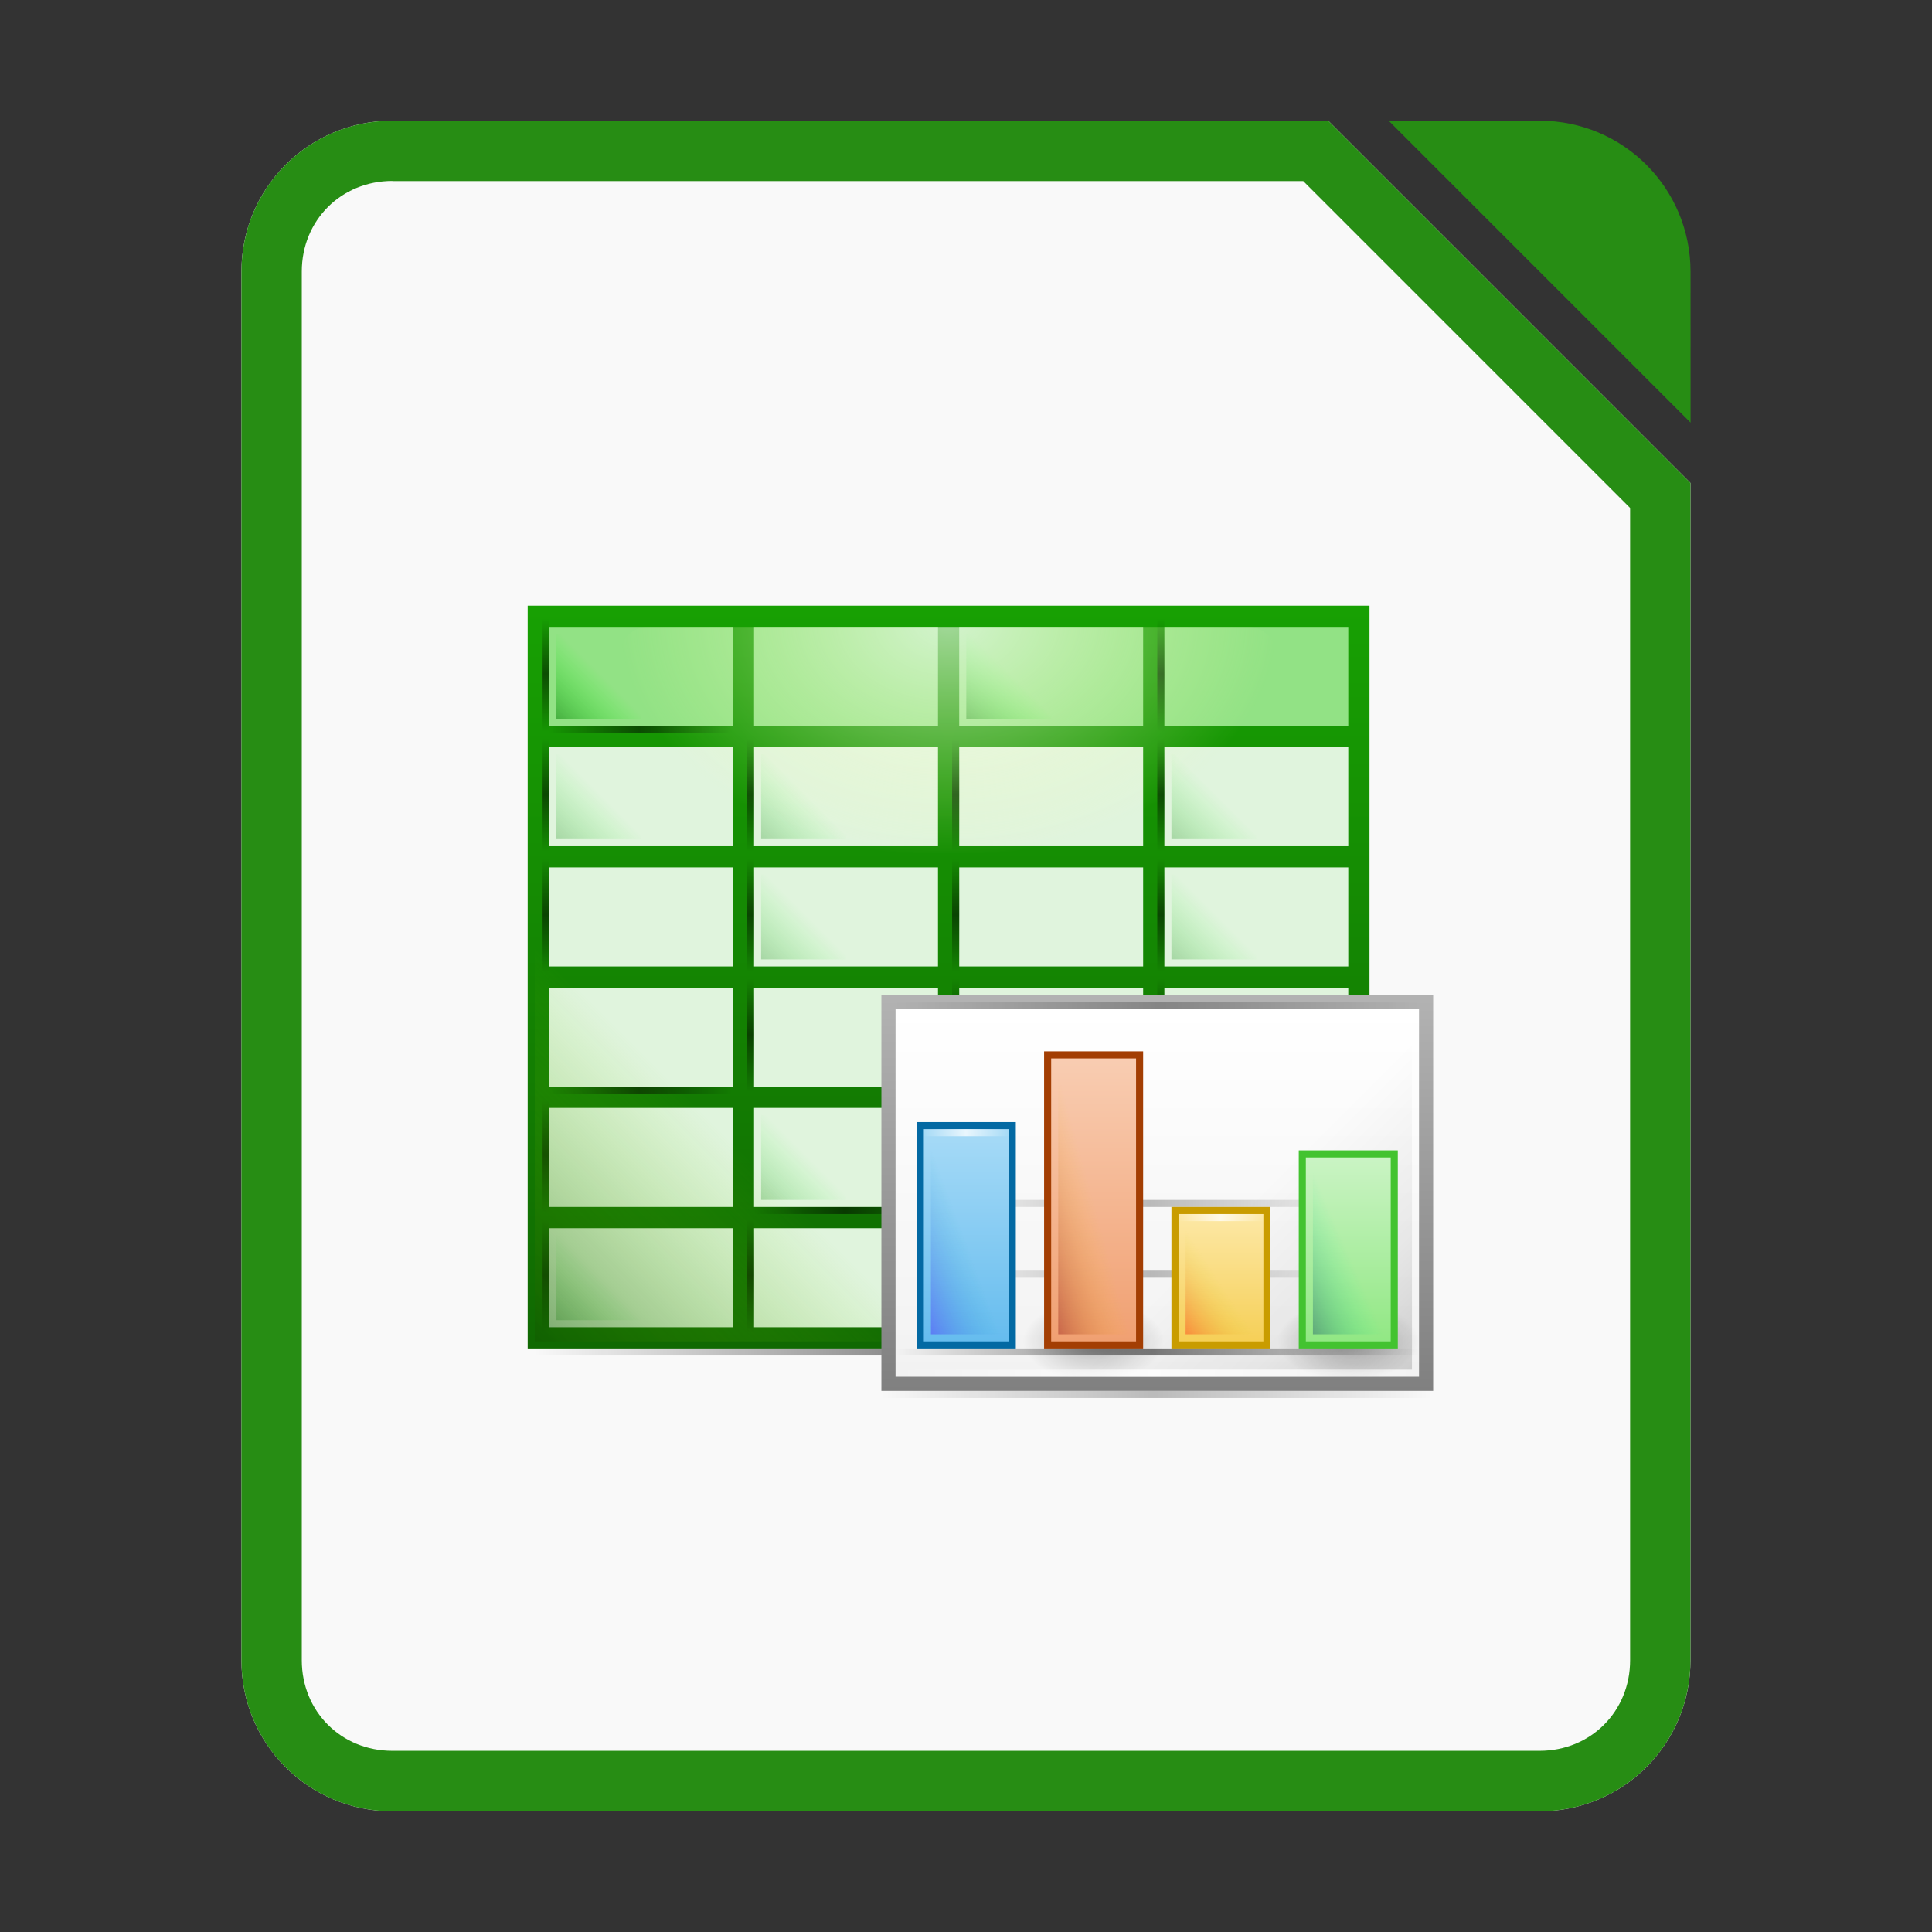<?xml version="1.0" encoding="UTF-8" standalone="no"?>
<svg
   xmlns:dc="http://purl.org/dc/elements/1.1/"
   xmlns:cc="http://creativecommons.org/ns#"
   xmlns:rdf="http://www.w3.org/1999/02/22-rdf-syntax-ns#"
   xmlns:svg="http://www.w3.org/2000/svg"
   xmlns="http://www.w3.org/2000/svg"
   xmlns:xlink="http://www.w3.org/1999/xlink"
   xmlns:sodipodi="http://sodipodi.sourceforge.net/DTD/sodipodi-0.dtd"
   xmlns:inkscape="http://www.inkscape.org/namespaces/inkscape"
   width="64"
   height="64"
   version="1.1"
   viewBox="0 0 16.933 16.933"
   id="svg5712"
   sodipodi:docname="libreoffice-oasis-spreadsheet.svg"
   inkscape:version="1.0 (1.0+r73+1)">
  <rect x="0" y="0" width="16.933" height="16.933" fill="#333333" stroke="none"/>
  <title
     id="title9849">LibreOffice - Spreadsheet</title>
  <defs
     id="defs5716">
    <linearGradient
       x1="640"
       y1="632.998"
       x2="640"
       y2="688.52"
       id="linearGradient21626"
       xlink:href="#linearGradient13214"
       gradientUnits="userSpaceOnUse"
       gradientTransform="matrix(2,0,0,2,-711,-2873.64)" />
    <linearGradient
       id="linearGradient13214">
      <stop
         id="stop13216"
         style="stop-color:#18a303;stop-opacity:1"
         offset="0" />
      <stop
         id="stop13218"
         style="stop-color:#106802;stop-opacity:1"
         offset="1" />
    </linearGradient>
    <linearGradient
       inkscape:collect="always"
       xlink:href="#linearGradient8074-2"
       id="linearGradient1968"
       gradientUnits="userSpaceOnUse"
       gradientTransform="matrix(0.161,0,0,1,530.745,-391)"
       x1="-17"
       y1="-1194.638"
       x2="144"
       y2="-1194.638" />
    <linearGradient
       id="linearGradient8074-2">
      <stop
         id="stop8076-1"
         style="stop-color:#000000;stop-opacity:0"
         offset="0" />
      <stop
         id="stop8078-94"
         style="stop-color:#000000;stop-opacity:1"
         offset="0.493" />
      <stop
         id="stop8080-0"
         style="stop-color:#000000;stop-opacity:0"
         offset="1" />
    </linearGradient>
    <linearGradient
       inkscape:collect="always"
       xlink:href="#linearGradient8903"
       id="linearGradient1972"
       gradientUnits="userSpaceOnUse"
       gradientTransform="translate(0,-1)"
       x1="529.25"
       y1="-1568.638"
       x2="535.438"
       y2="-1574.826" />
    <linearGradient
       id="linearGradient8903">
      <stop
         id="stop8905"
         style="stop-color:#008000;stop-opacity:1"
         offset="0" />
      <stop
         id="stop8907"
         style="stop-color:#00ff00;stop-opacity:0"
         offset="1" />
    </linearGradient>
    <linearGradient
       inkscape:collect="always"
       xlink:href="#linearGradient8903"
       id="linearGradient1970"
       gradientUnits="userSpaceOnUse"
       gradientTransform="translate(0,-18)"
       x1="529.25"
       y1="-1568.638"
       x2="535.438"
       y2="-1574.826" />
    <linearGradient
       x1="152"
       y1="-1192.638"
       x2="113.882"
       y2="-1230.756"
       id="linearGradient21634"
       xlink:href="#linearGradient8586-6"
       gradientUnits="userSpaceOnUse"
       gradientTransform="matrix(0.732,0,0,0.732,-637.22,-625.976)" />
    <linearGradient
       id="linearGradient8586-6">
      <stop
         id="stop8588-3"
         style="stop-color:#125a00;stop-opacity:1"
         offset="0" />
      <stop
         id="stop8592-6"
         style="stop-color:#69ce00;stop-opacity:0"
         offset="1" />
    </linearGradient>
    <linearGradient
       x1="-17"
       y1="-1194.638"
       x2="144"
       y2="-1194.638"
       id="linearGradient21636"
       xlink:href="#linearGradient8074-2"
       gradientUnits="userSpaceOnUse"
       gradientTransform="matrix(0.739,0,0,1,538.565,-303)" />
    <radialGradient
       cx="-1535.304"
       cy="-853"
       r="10"
       fx="-1535.304"
       fy="-853"
       id="radialGradient21638"
       xlink:href="#linearGradient7770"
       gradientUnits="userSpaceOnUse"
       gradientTransform="matrix(-3.316,0,0,-4.65,-3490.73,-4550.95)" />
    <linearGradient
       id="linearGradient7770">
      <stop
         id="stop7772"
         style="stop-color:#ffffff;stop-opacity:1"
         offset="0" />
      <stop
         id="stop7774"
         style="stop-color:#f5ffaa;stop-opacity:0"
         offset="1" />
    </linearGradient>
    <linearGradient
       x1="-17"
       y1="-1194.638"
       x2="144"
       y2="-1194.638"
       id="linearGradient21640"
       xlink:href="#linearGradient8074-2"
       gradientUnits="userSpaceOnUse"
       gradientTransform="matrix(0.484,0,0,1,583.236,-297)" />
    <linearGradient
       x1="652.25"
       y1="-1491.638"
       x2="652.25"
       y2="-1548.138"
       id="linearGradient21642"
       xlink:href="#linearGradient14610"
       gradientUnits="userSpaceOnUse" />
    <linearGradient
       id="linearGradient14610">
      <stop
         id="stop14612"
         style="stop-color:#808080;stop-opacity:1"
         offset="0" />
      <stop
         id="stop14614"
         style="stop-color:#b3b3b3;stop-opacity:1"
         offset="1" />
    </linearGradient>
    <linearGradient
       x1="714"
       y1="-1063.638"
       x2="714"
       y2="-1083.638"
       id="linearGradient21644"
       xlink:href="#linearGradient4338"
       gradientUnits="userSpaceOnUse"
       gradientTransform="matrix(1.897,0,0,2.6,-777.769,1271.82)" />
    <linearGradient
       inkscape:collect="always"
       id="linearGradient4338">
      <stop
         style="stop-color:#f2f2f2;stop-opacity:1"
         offset="0"
         id="stop4340" />
      <stop
         style="stop-color:#ffffff;stop-opacity:1"
         offset="1"
         id="stop4342" />
    </linearGradient>
    <radialGradient
       inkscape:collect="always"
       xlink:href="#linearGradient16134-3-1"
       id="radialGradient1976"
       gradientUnits="userSpaceOnUse"
       gradientTransform="matrix(0,0.378,-0.665,-9.14811e-5,85.141,-1556.34)"
       cx="152.333"
       cy="-754.638"
       fx="152.333"
       fy="-754.638"
       r="15" />
    <linearGradient
       id="linearGradient16134-3-1">
      <stop
         id="stop16136-6-3"
         style="stop-color:#000000;stop-opacity:0.502"
         offset="0" />
      <stop
         id="stop16138-4-6"
         style="stop-color:#000000;stop-opacity:0"
         offset="1" />
    </linearGradient>
    <radialGradient
       inkscape:collect="always"
       xlink:href="#linearGradient16134-3-1"
       id="radialGradient8880"
       gradientUnits="userSpaceOnUse"
       gradientTransform="matrix(0,0.378,-0.665,-9.14811e-5,85.141,-1556.34)"
       cx="152.333"
       cy="-754.638"
       fx="152.333"
       fy="-754.638"
       r="15" />
    <radialGradient
       inkscape:collect="always"
       xlink:href="#linearGradient16134-3-1"
       id="radialGradient8888"
       gradientUnits="userSpaceOnUse"
       gradientTransform="matrix(0,0.378,-0.665,-9.14811e-5,85.141,-1556.34)"
       cx="152.333"
       cy="-754.638"
       fx="152.333"
       fy="-754.638"
       r="15" />
    <radialGradient
       inkscape:collect="always"
       xlink:href="#linearGradient16134-3-1"
       id="radialGradient8896"
       gradientUnits="userSpaceOnUse"
       gradientTransform="matrix(0,0.378,-0.665,-9.14811e-5,85.141,-1556.34)"
       cx="152.333"
       cy="-754.638"
       fx="152.333"
       fy="-754.638"
       r="15" />
    <linearGradient
       inkscape:collect="always"
       xlink:href="#linearGradient8074-2"
       id="linearGradient1974"
       gradientUnits="userSpaceOnUse"
       gradientTransform="matrix(0.379,0,0,1,589.441,-344)"
       x1="-17"
       y1="-1194.638"
       x2="144"
       y2="-1194.638" />
    <linearGradient
       x1="152"
       y1="-1192.638"
       x2="113.882"
       y2="-1230.756"
       id="linearGradient21646"
       xlink:href="#linearGradient7931-2"
       gradientUnits="userSpaceOnUse"
       gradientTransform="matrix(0.61,0,0,0.61,557.317,-767.42)" />
    <linearGradient
       id="linearGradient7931-2">
      <stop
         id="stop7933-1"
         style="stop-color:#000000;stop-opacity:1"
         offset="0" />
      <stop
         id="stop7968-3"
         style="stop-color:#000000;stop-opacity:0.361"
         offset="0.455" />
      <stop
         id="stop7935-7"
         style="stop-color:#000000;stop-opacity:0"
         offset="1" />
    </linearGradient>
    <radialGradient
       inkscape:collect="always"
       xlink:href="#linearGradient16134-3-1"
       id="radialGradient8959"
       gradientUnits="userSpaceOnUse"
       gradientTransform="matrix(0,0.378,-0.665,-9.14811e-5,85.141,-1556.34)"
       cx="152.333"
       cy="-754.638"
       fx="152.333"
       fy="-754.638"
       r="15" />
    <linearGradient
       x1="525.639"
       y1="-1078.644"
       x2="525.639"
       y2="-1068.787"
       id="linearGradient21652"
       xlink:href="#linearGradient9364"
       gradientUnits="userSpaceOnUse"
       gradientTransform="matrix(1.714,0,0,3.333,-316.429,5092.43)" />
    <linearGradient
       id="linearGradient9364">
      <stop
         id="stop9366"
         style="stop-color:#63bbee;stop-opacity:1"
         offset="0" />
      <stop
         id="stop9368"
         style="stop-color:#aadcf7;stop-opacity:1"
         offset="1" />
    </linearGradient>
    <linearGradient
       x1="525.639"
       y1="-1078.644"
       x2="525.639"
       y2="-1068.787"
       id="linearGradient21654"
       xlink:href="#linearGradient6989-5"
       gradientUnits="userSpaceOnUse"
       gradientTransform="matrix(1.714,0,0,4.444,-298.429,6290.36)" />
    <linearGradient
       id="linearGradient6989-5">
      <stop
         id="stop6991-5"
         offset="0"
         style="stop-color: rgb(240, 158, 111); stop-opacity: 1;" />
      <stop
         id="stop6993-1"
         offset="1"
         style="stop-color: rgb(249, 207, 181); stop-opacity: 1;" />
    </linearGradient>
    <linearGradient
       x1="525.639"
       y1="-1078.644"
       x2="525.639"
       y2="-1068.787"
       id="linearGradient21656"
       xlink:href="#linearGradient6975-88"
       gradientUnits="userSpaceOnUse"
       gradientTransform="matrix(1.714,0,0,2,-280.429,3654.91)" />
    <linearGradient
       id="linearGradient6975-88">
      <stop
         id="stop6977-8"
         offset="0"
         style="stop-color: rgb(245, 206, 83); stop-opacity: 1;" />
      <stop
         id="stop6979-6"
         offset="1"
         style="stop-color: rgb(253, 233, 169); stop-opacity: 1;" />
    </linearGradient>
    <linearGradient
       x1="525.639"
       y1="-1078.644"
       x2="525.639"
       y2="-1068.787"
       id="linearGradient21658"
       xlink:href="#linearGradient13220"
       gradientUnits="userSpaceOnUse"
       gradientTransform="matrix(1.714,0,0,2.889,-262.429,4613.26)" />
    <linearGradient
       id="linearGradient13220">
      <stop
         id="stop13222"
         style="stop-color:#8ee780;stop-opacity:1"
         offset="0" />
      <stop
         id="stop13224"
         style="stop-color:#ccf4c6;stop-opacity:1"
         offset="1" />
    </linearGradient>
    <linearGradient
       x1="529.25"
       y1="-1568.638"
       x2="535"
       y2="-1574.638"
       id="linearGradient21660"
       xlink:href="#linearGradient8989"
       gradientUnits="userSpaceOnUse"
       gradientTransform="matrix(0.833,0,0,2.333,141.167,2160.52)" />
    <linearGradient
       id="linearGradient8989">
      <stop
         id="stop8991"
         style="stop-color:#4a00ff;stop-opacity:1"
         offset="0" />
      <stop
         id="stop8993"
         style="stop-color:#00a0c1;stop-opacity:0"
         offset="1" />
    </linearGradient>
    <linearGradient
       x1="529.25"
       y1="-1568.638"
       x2="535"
       y2="-1574.638"
       id="linearGradient21662"
       xlink:href="#linearGradient9109"
       gradientUnits="userSpaceOnUse"
       gradientTransform="matrix(0.833,0,0,3.167,159.167,3467.72)" />
    <linearGradient
       id="linearGradient9109">
      <stop
         id="stop9111"
         style="stop-color:#800000;stop-opacity:1"
         offset="0" />
      <stop
         id="stop9113"
         style="stop-color:#ffc600;stop-opacity:0"
         offset="1" />
    </linearGradient>
    <linearGradient
       inkscape:collect="always"
       xlink:href="#linearGradient9014"
       id="linearGradient1978"
       gradientUnits="userSpaceOnUse"
       gradientTransform="matrix(0.075,0,0,1,582.267,-334)"
       x1="-17"
       y1="-1194.638"
       x2="144"
       y2="-1194.638" />
    <linearGradient
       id="linearGradient9014">
      <stop
         id="stop9016"
         style="stop-color:#ffffff;stop-opacity:0"
         offset="0" />
      <stop
         id="stop9018"
         style="stop-color:#ffffff;stop-opacity:1"
         offset="0.493" />
      <stop
         id="stop9020"
         style="stop-color:#ffffff;stop-opacity:0"
         offset="1" />
    </linearGradient>
    <linearGradient
       x1="-17"
       y1="-1194.638"
       x2="144"
       y2="-1194.638"
       id="linearGradient21666"
       xlink:href="#linearGradient8074-2"
       gradientUnits="userSpaceOnUse"
       gradientTransform="matrix(0.46,0,0,1,584.814,-303)" />
    <linearGradient
       x1="-17"
       y1="-1194.638"
       x2="144"
       y2="-1194.638"
       id="linearGradient21668"
       xlink:href="#linearGradient9014"
       gradientUnits="userSpaceOnUse"
       gradientTransform="matrix(0.46,0,0,1,584.814,-300)" />
    <linearGradient
       x1="529.25"
       y1="-1568.638"
       x2="535"
       y2="-1574.638"
       id="linearGradient21670"
       xlink:href="#linearGradient9103"
       gradientUnits="userSpaceOnUse"
       gradientTransform="matrix(0.833,0,0,2,195.167,1637.64)" />
    <linearGradient
       id="linearGradient9103">
      <stop
         id="stop9105"
         style="stop-color:#003362;stop-opacity:1"
         offset="0" />
      <stop
         id="stop9107"
         style="stop-color:#00ff8c;stop-opacity:0"
         offset="1" />
    </linearGradient>
    <linearGradient
       x1="529.25"
       y1="-1568.638"
       x2="535"
       y2="-1574.638"
       id="linearGradient21672"
       xlink:href="#linearGradient9119"
       gradientUnits="userSpaceOnUse"
       gradientTransform="matrix(0.833,0,0,1.333,177.167,591.879)" />
    <linearGradient
       id="linearGradient9119">
      <stop
         id="stop9121"
         style="stop-color:#ff0000;stop-opacity:1"
         offset="0" />
      <stop
         id="stop9123"
         style="stop-color:#d3d300;stop-opacity:0"
         offset="1" />
    </linearGradient>
    <linearGradient
       inkscape:collect="always"
       xlink:href="#linearGradient8074-2"
       id="linearGradient1980"
       gradientUnits="userSpaceOnUse"
       gradientTransform="matrix(0.46,0,0,1,-643.186,2740.28)"
       x1="-17"
       y1="-1194.638"
       x2="144"
       y2="-1194.638" />
  </defs>
  <sodipodi:namedview
     inkscape:document-rotation="0"
     pagecolor="#ffffff"
     bordercolor="#666666"
     borderopacity="1"
     objecttolerance="10"
     gridtolerance="10"
     guidetolerance="10"
     inkscape:pageopacity="0"
     inkscape:pageshadow="2"
     inkscape:window-width="1366"
     inkscape:window-height="708"
     id="namedview5714"
     showgrid="false"
     inkscape:zoom="4.1015625"
     inkscape:cx="9.771282"
     inkscape:cy="31.122659"
     inkscape:window-x="0"
     inkscape:window-y="28"
     inkscape:window-maximized="1"
     inkscape:current-layer="svg5712" />
  <g
     id="g11094">
    <g
       id="g11018">
      <path
         d="m3.439 1.058c-0.733 0-1.323 0.59-1.323 1.323v12.171c0 0.733 0.59 1.323 1.323 1.323h10.054c0.733 0 1.323-0.59 1.323-1.323v-10.319l-3.175-3.175z"
         fill="#f9f9f9"
         fill-rule="evenodd"
         stroke-width=".265"
         style="paint-order:stroke fill markers"
         id="path5655" />
      <path
         d="m12.171 1.058 2.646 2.646-3.75e-4 -1.323c-2.08e-4 -0.733-0.59-1.323-1.323-1.323z"
         fill="#278d14"
         fill-rule="evenodd"
         style="paint-order:stroke fill markers"
         id="path5659" />
    </g>
    <path
       id="path5657"
       style="font-feature-settings:normal;font-variant-alternates:normal;font-variant-caps:normal;font-variant-ligatures:normal;font-variant-numeric:normal;font-variant-position:normal;isolation:auto;mix-blend-mode:normal;paint-order:fill markers stroke;shape-padding:0;text-decoration-color:#000000;text-decoration-line:none;text-decoration-style:solid;text-indent:0;text-orientation:mixed;text-transform:none;white-space:normal"
       solid-color="#000000"
       shape-rendering="auto"
       image-rendering="auto"
       fill="#278d14"
       dominant-baseline="auto"
       color-rendering="auto"
       color="#000000"
       d="m3.439 1.058c-0.733 0-1.323 0.59-1.323 1.323v12.171c0 0.733 0.59 1.323 1.323 1.323h10.054c0.733 0 1.323-0.59 1.323-1.323v-10.319l-3.175-3.175zm0 0.529h7.983l2.865 2.865v10.099c0 0.449-0.345 0.794-0.794 0.794h-10.054c-0.449 0-0.794-0.345-0.794-0.794v-12.171c0-0.449 0.345-0.794 0.794-0.794z" />
    <g
       transform="matrix(0.062,0,0,0.062,-27.925,104.672)"
       id="g21381"
       style="display:inline;enable-background:new">
      <path
         d="m 525,-1602.638 v 105 h 119 v -105 z"
         id="path7687"
         style="color:#000000;display:inline;overflow:visible;visibility:visible;fill:url(#linearGradient21626);fill-opacity:1;fill-rule:nonzero;stroke:none;stroke-width:1;marker:none"
         inkscape:connector-curvature="0" />
      <use
         transform="translate(29,51)"
         id="use14081"
         x="0"
         y="0"
         width="5033"
         height="1085"
         xlink:href="#g14017" />
      <use
         transform="translate(0,34)"
         id="use14037"
         x="0"
         y="0"
         width="5033"
         height="1085"
         xlink:href="#g14017" />
      <rect
         width="26"
         height="1"
         x="528"
         y="-1585.638"
         id="rect9088"
         style="color:#000000;display:inline;overflow:visible;visibility:visible;opacity:0.5;fill:url(#linearGradient1968);fill-opacity:1;fill-rule:nonzero;stroke:none;stroke-width:1;marker:none" />
      <use
         transform="matrix(0,0.615,-1,0,-999.638,-1925.56)"
         id="use9352"
         x="0"
         y="0"
         width="5033"
         height="1085"
         xlink:href="#rect9088" />
      <rect
         width="26"
         height="14"
         x="528"
         y="-1599.638"
         id="rect9580"
         style="color:#000000;display:inline;overflow:visible;visibility:visible;fill:#92e285;fill-opacity:1;fill-rule:nonzero;stroke:none;stroke-width:1;marker:none" />
      <use
         transform="translate(29)"
         id="use9582"
         x="0"
         y="0"
         width="5033"
         height="1085"
         xlink:href="#rect9580" />
      <use
         transform="translate(58)"
         id="use9584"
         x="0"
         y="0"
         width="5033"
         height="1085"
         xlink:href="#rect9580" />
      <use
         transform="translate(87)"
         id="use9586"
         x="0"
         y="0"
         width="5033"
         height="1085"
         xlink:href="#rect9580" />
      <rect
         width="12"
         height="12"
         x="529"
         y="-1598.638"
         id="rect8963"
         style="color:#000000;display:inline;overflow:visible;visibility:visible;opacity:0.5;fill:url(#linearGradient1970);fill-opacity:1;fill-rule:nonzero;stroke:none;stroke-width:15.997;marker:none" />
      <use
         transform="matrix(0,0.615,-1,0,-1057.64,-1925.56)"
         id="use9312"
         x="0"
         y="0"
         width="5033"
         height="1085"
         xlink:href="#rect9088" />
      <g
         id="g14017">
        <use
           transform="translate(0,17)"
           id="use9342"
           x="0"
           y="0"
           width="5033"
           height="1085"
           xlink:href="#rect9088" />
        <rect
           width="26"
           height="14"
           x="528"
           y="-1582.638"
           id="rect9523"
           style="color:#000000;display:inline;overflow:visible;visibility:visible;fill:#e0f4dd;fill-opacity:1;fill-rule:nonzero;stroke:none;stroke-width:1;marker:none" />
        <rect
           width="12"
           height="12"
           x="529"
           y="-1581.638"
           id="rect8901"
           style="color:#000000;display:inline;overflow:visible;visibility:visible;opacity:0.25;fill:url(#linearGradient1972);fill-opacity:1;fill-rule:nonzero;stroke:none;stroke-width:15.997;marker:none" />
        <use
           transform="matrix(0,0.615,-1,0,-1057.64,-1908.56)"
           id="use9314"
           x="0"
           y="0"
           width="5033"
           height="1085"
           xlink:href="#rect9088" />
      </g>
      <use
         transform="matrix(0,0.615,-1,0,-1028.64,-1925.56)"
         id="use9344"
         x="0"
         y="0"
         width="5033"
         height="1085"
         xlink:href="#rect9088" />
      <use
         transform="translate(29)"
         id="use9445"
         x="0"
         y="0"
         width="5033"
         height="1085"
         xlink:href="#rect8963" />
      <use
         transform="translate(29)"
         id="use9447"
         x="0"
         y="0"
         width="5033"
         height="1085"
         xlink:href="#use9445" />
      <use
         transform="matrix(0,0.615,-1,0,-970.638,-1925.56)"
         id="use9360"
         x="0"
         y="0"
         width="5033"
         height="1085"
         xlink:href="#rect9088" />
      <use
         transform="translate(29)"
         id="use9449"
         x="0"
         y="0"
         width="5033"
         height="1085"
         xlink:href="#use9447" />
      <use
         transform="translate(29,34)"
         id="use14039"
         x="0"
         y="0"
         width="5033"
         height="1085"
         xlink:href="#g14017" />
      <use
         transform="translate(29)"
         id="use14023"
         x="0"
         y="0"
         width="5033"
         height="1085"
         xlink:href="#g14017" />
      <use
         transform="translate(58)"
         id="use14025"
         x="0"
         y="0"
         width="5033"
         height="1085"
         xlink:href="#g14017" />
      <use
         transform="translate(87)"
         id="use14027"
         x="0"
         y="0"
         width="5033"
         height="1085"
         xlink:href="#g14017" />
      <use
         transform="translate(0,17)"
         id="use14029"
         x="0"
         y="0"
         width="5033"
         height="1085"
         xlink:href="#g14017" />
      <use
         transform="translate(29,17)"
         id="use14031"
         x="0"
         y="0"
         width="5033"
         height="1085"
         xlink:href="#g14017" />
      <use
         transform="translate(58,17)"
         id="use14033"
         x="0"
         y="0"
         width="5033"
         height="1085"
         xlink:href="#g14017" />
      <use
         transform="translate(87,17)"
         id="use14035"
         x="0"
         y="0"
         width="5033"
         height="1085"
         xlink:href="#g14017" />
      <use
         transform="translate(0,51)"
         id="use14079"
         x="0"
         y="0"
         width="5033"
         height="1085"
         xlink:href="#g14017" />
      <use
         transform="translate(0,68)"
         id="use14083"
         x="0"
         y="0"
         width="5033"
         height="1085"
         xlink:href="#g14017" />
      <use
         transform="translate(29,68)"
         id="use14085"
         x="0"
         y="0"
         width="5033"
         height="1085"
         xlink:href="#g14017" />
      <rect
         width="60"
         height="60"
         x="-586"
         y="-1558.638"
         transform="scale(-1,1)"
         id="rect18528-7"
         style="color:#000000;display:inline;overflow:visible;visibility:visible;opacity:0.5;fill:url(#linearGradient21634);fill-opacity:1;fill-rule:nonzero;stroke:none;stroke-width:2;marker:none" />
      <use
         transform="translate(87,34)"
         id="use14043"
         x="0"
         y="0"
         width="5033"
         height="1085"
         xlink:href="#g14017" />
      <use
         transform="translate(58,34)"
         id="use14041"
         x="0"
         y="0"
         width="5033"
         height="1085"
         xlink:href="#g14017" />
      <rect
         width="119"
         height="1"
         x="526"
         y="-1497.638"
         id="rect9149"
         style="color:#000000;display:inline;overflow:visible;visibility:visible;opacity:0.5;fill:url(#linearGradient21636);fill-opacity:1;fill-rule:nonzero;stroke:none;stroke-width:1;marker:none" />
      <rect
         width="32"
         height="93"
         rx="4"
         ry="4"
         x="1567.638"
         y="-631"
         transform="matrix(0,-1,-1,0,0,0)"
         id="rect7766"
         style="color:#000000;display:inline;overflow:visible;visibility:visible;opacity:0.6;fill:url(#radialGradient21638);fill-opacity:1;fill-rule:nonzero;stroke:none;stroke-width:15.997;marker:none" />
      <rect
         width="78"
         height="1"
         x="575"
         y="-1491.638"
         id="rect9153"
         style="color:#000000;display:inline;overflow:visible;visibility:visible;opacity:0.25;fill:url(#linearGradient21640);fill-opacity:1;fill-rule:nonzero;stroke:none;stroke-width:1;marker:none" />
      <rect
         width="78"
         height="56"
         x="575"
         y="-1547.638"
         id="rect7689"
         style="color:#000000;display:inline;overflow:visible;visibility:visible;fill:url(#linearGradient21642);fill-opacity:1;fill-rule:nonzero;stroke:none;stroke-width:1;marker:none" />
      <rect
         width="74"
         height="52"
         x="577"
         y="-1545.638"
         id="rect7693"
         style="color:#000000;display:inline;overflow:visible;visibility:visible;fill:url(#linearGradient21644);fill-opacity:1;fill-rule:nonzero;stroke:none;stroke-width:1;marker:none" />
      <use
         transform="translate(18)"
         id="use14147"
         x="0"
         y="0"
         width="5033"
         height="1085"
         xlink:href="#path7695" />
      <use
         transform="translate(36)"
         id="use14149"
         x="0"
         y="0"
         width="5033"
         height="1085"
         xlink:href="#path7695" />
      <use
         transform="translate(54)"
         id="use14151"
         x="0"
         y="0"
         width="5033"
         height="1085"
         xlink:href="#path7695" />
      <use
         transform="translate(0,30)"
         id="use14145"
         x="0"
         y="0"
         width="5033"
         height="1085"
         xlink:href="#rect9043" />
      <use
         transform="translate(0,10)"
         id="use14135"
         x="0"
         y="0"
         width="5033"
         height="1085"
         xlink:href="#rect9043" />
      <rect
         width="50"
         height="50"
         x="600"
         y="-1544.638"
         id="rect8541"
         style="color:#000000;display:inline;overflow:visible;visibility:visible;opacity:0.15;fill:url(#linearGradient21646);fill-opacity:1;fill-rule:nonzero;stroke:none;stroke-width:2;marker:none" />
      <use
         transform="translate(0,20)"
         id="use14143"
         x="0"
         y="0"
         width="5033"
         height="1085"
         xlink:href="#rect9043" />
      <rect
         width="14"
         height="32"
         x="580"
         y="-1529.638"
         id="rect7707"
         style="color:#000000;display:inline;overflow:visible;visibility:visible;fill:#0369a3;fill-opacity:1;fill-rule:nonzero;stroke:none;stroke-width:1;marker:none" />
      <rect
         width="61"
         height="1"
         x="583"
         y="-1538.638"
         id="rect9043"
         style="color:#000000;display:inline;overflow:visible;visibility:visible;opacity:0.25;fill:url(#linearGradient1974);fill-opacity:1;fill-rule:nonzero;stroke:none;stroke-width:1;marker:none" />
      <rect
         width="14"
         height="42"
         x="598"
         y="-1539.638"
         id="rect7711"
         style="color:#000000;display:inline;overflow:visible;visibility:visible;fill:#a33e03;fill-opacity:1;fill-rule:nonzero;stroke:none;stroke-width:1;marker:none" />
      <rect
         width="14"
         height="20"
         x="616"
         y="-1517.638"
         id="rect7715"
         style="color:#000000;display:inline;overflow:visible;visibility:visible;fill:#c99c00;fill-opacity:1;fill-rule:nonzero;stroke:none;stroke-width:1;marker:none" />
      <rect
         width="14"
         height="28"
         x="634"
         y="-1525.638"
         id="rect7719"
         style="color:#000000;display:inline;overflow:visible;visibility:visible;fill:#43c330;fill-opacity:1;fill-rule:nonzero;stroke:none;stroke-width:1;marker:none" />
      <path
         d="m 577.571,-1503.638 h 18.857 c 0.317,0 0.571,1.508 0.571,3.382 v 3.237 c 0,1.873 -0.255,3.382 -0.571,3.382 h -18.857 c -0.317,0 -0.571,-1.508 -0.571,-3.382 v -3.237 c 0,-1.873 0.255,-3.382 0.571,-3.382 z"
         id="path7695"
         style="color:#000000;display:inline;overflow:visible;visibility:visible;opacity:0.5;fill:url(#radialGradient1976);fill-opacity:1;fill-rule:nonzero;stroke:none;stroke-width:1;marker:none"
         inkscape:connector-curvature="0" />
      <rect
         width="12"
         height="30"
         x="581"
         y="1498.638"
         transform="scale(1,-1)"
         id="rect7709"
         style="color:#000000;display:inline;overflow:visible;visibility:visible;fill:url(#linearGradient21652);fill-opacity:1;fill-rule:nonzero;stroke:none;stroke-width:1;marker:none" />
      <rect
         width="12"
         height="40"
         x="599"
         y="1498.638"
         transform="scale(1,-1)"
         id="rect7713"
         style="color:#000000;display:inline;overflow:visible;visibility:visible;fill:url(#linearGradient21654);fill-opacity:1;fill-rule:nonzero;stroke:none;stroke-width:1;marker:none" />
      <rect
         width="12"
         height="18"
         x="617"
         y="1498.638"
         transform="scale(1,-1)"
         id="rect7717"
         style="color:#000000;display:inline;overflow:visible;visibility:visible;fill:url(#linearGradient21656);fill-opacity:1;fill-rule:nonzero;stroke:none;stroke-width:1;marker:none" />
      <rect
         width="12"
         height="26"
         x="635"
         y="1498.638"
         transform="scale(1,-1)"
         id="rect7721"
         style="color:#000000;display:inline;overflow:visible;visibility:visible;fill:url(#linearGradient21658);fill-opacity:1;fill-rule:nonzero;stroke:none;stroke-width:1;marker:none" />
      <rect
         width="10"
         height="28"
         x="582"
         y="-1527.638"
         id="rect8985"
         style="color:#000000;display:inline;overflow:visible;visibility:visible;opacity:0.35;fill:url(#linearGradient21660);fill-opacity:1;fill-rule:nonzero;stroke:none;stroke-width:15.997;marker:none" />
      <rect
         width="10"
         height="38"
         x="600"
         y="-1537.638"
         id="rect8995"
         style="color:#000000;display:inline;overflow:visible;visibility:visible;opacity:0.35;fill:url(#linearGradient21662);fill-opacity:1;fill-rule:nonzero;stroke:none;stroke-width:15.997;marker:none" />
      <rect
         width="12"
         height="1"
         x="581"
         y="-1528.638"
         id="rect9022"
         style="color:#000000;display:inline;overflow:visible;visibility:visible;opacity:0.75;fill:url(#linearGradient1978);fill-opacity:1;fill-rule:nonzero;stroke:none;stroke-width:1;marker:none" />
      <rect
         width="74"
         height="1"
         x="577"
         y="-1497.638"
         id="rect9035"
         style="color:#000000;display:inline;overflow:visible;visibility:visible;opacity:0.5;fill:url(#linearGradient21666);fill-opacity:1;fill-rule:nonzero;stroke:none;stroke-width:1;marker:none" />
      <rect
         width="74"
         height="1"
         x="577"
         y="-1494.638"
         id="rect9060"
         style="color:#000000;display:inline;overflow:visible;visibility:visible;opacity:0.75;fill:url(#linearGradient21668);fill-opacity:1;fill-rule:nonzero;stroke:none;stroke-width:1;marker:none" />
      <rect
         width="10"
         height="24"
         x="636"
         y="-1523.638"
         id="rect9098"
         style="color:#000000;display:inline;overflow:visible;visibility:visible;opacity:0.35;fill:url(#linearGradient21670);fill-opacity:1;fill-rule:nonzero;stroke:none;stroke-width:15.997;marker:none" />
      <rect
         width="10"
         height="16"
         x="618"
         y="-1515.638"
         id="rect9115"
         style="color:#000000;display:inline;overflow:visible;visibility:visible;opacity:0.35;fill:url(#linearGradient21672);fill-opacity:1;fill-rule:nonzero;stroke:none;stroke-width:15.997;marker:none" />
      <rect
         width="74"
         height="1"
         x="-651"
         y="1545.638"
         transform="scale(-1)"
         id="use9300"
         style="color:#000000;display:inline;overflow:visible;visibility:visible;opacity:0.25;fill:url(#linearGradient1980);fill-opacity:1;fill-rule:nonzero;stroke:none;stroke-width:1;marker:none" />
      <use
         transform="translate(0,53)"
         id="use14121"
         x="0"
         y="0"
         width="5033"
         height="1085"
         xlink:href="#use9300" />
      <use
         transform="translate(18,-10)"
         id="use14123"
         x="0"
         y="0"
         width="5033"
         height="1085"
         xlink:href="#rect9022" />
      <use
         transform="translate(36,12)"
         id="use14125"
         x="0"
         y="0"
         width="5033"
         height="1085"
         xlink:href="#rect9022" />
      <use
         transform="translate(54,4)"
         id="use14127"
         x="0"
         y="0"
         width="5033"
         height="1085"
         xlink:href="#rect9022" />
    </g>
  </g>
</svg>

